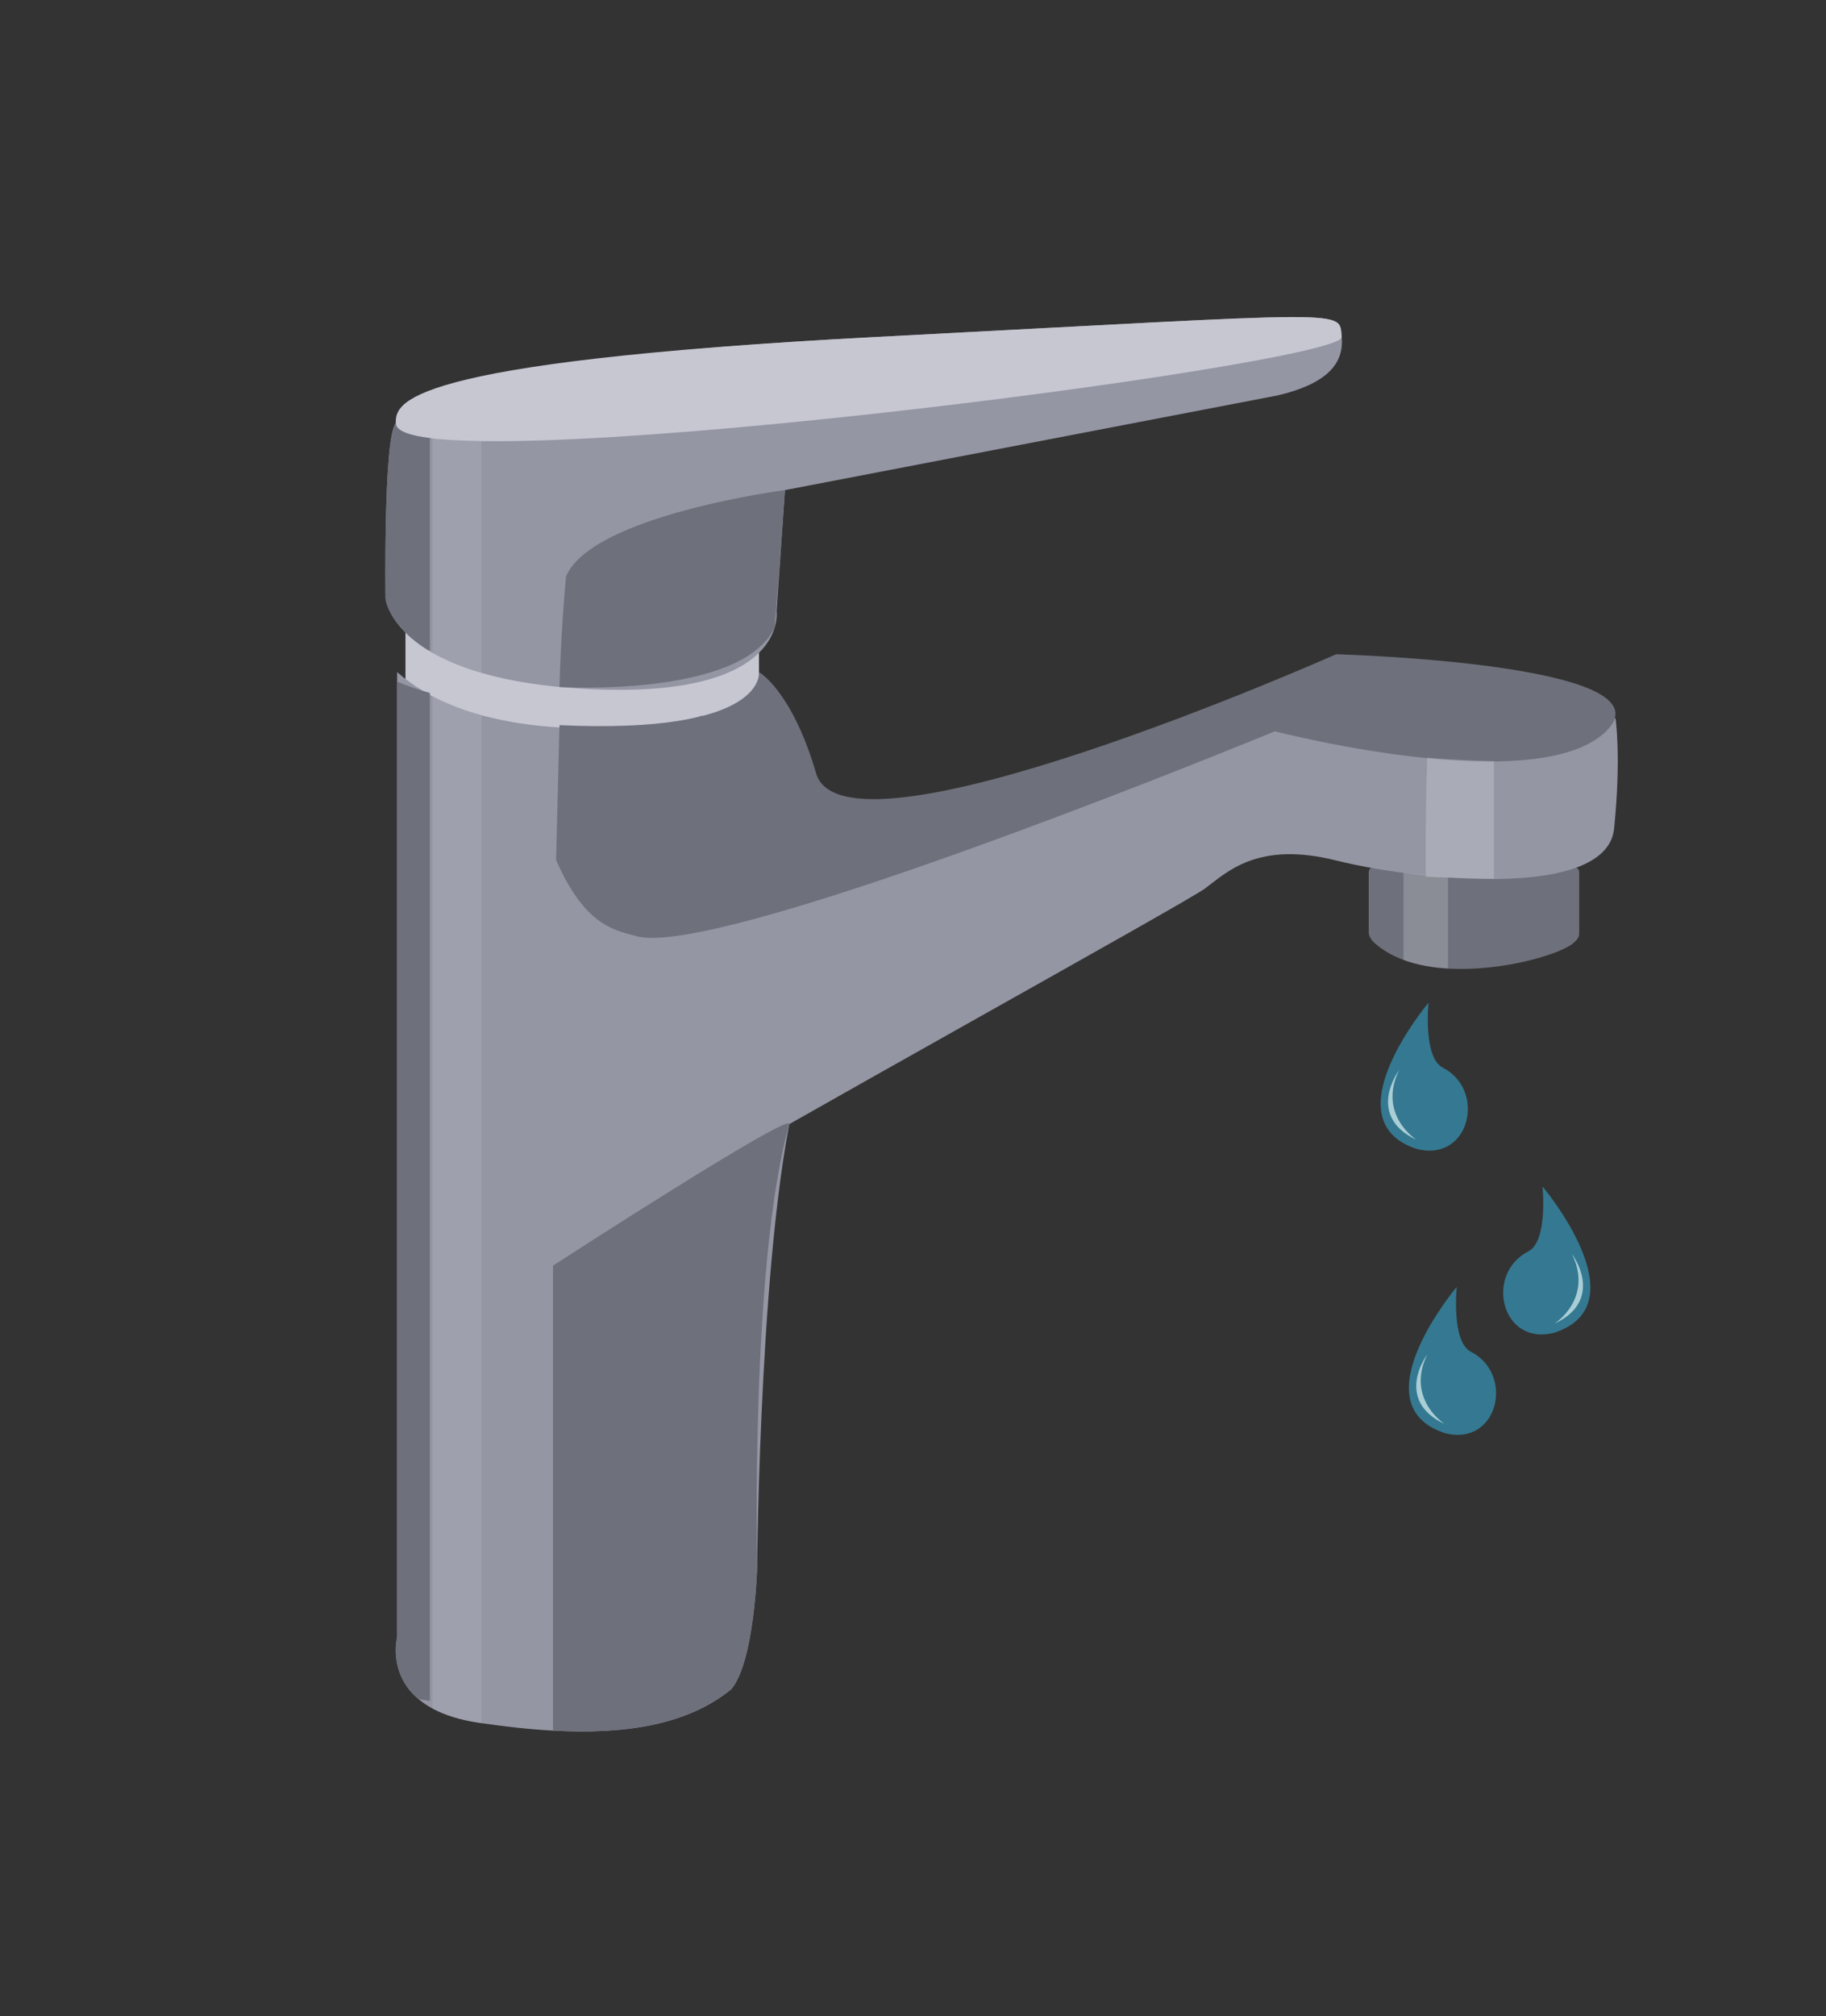 <?xml version="1.0" encoding="utf-8"?>
<!-- Generator: Adobe Illustrator 16.0.0, SVG Export Plug-In . SVG Version: 6.00 Build 0)  -->
<!DOCTYPE svg PUBLIC "-//W3C//DTD SVG 1.1//EN" "http://www.w3.org/Graphics/SVG/1.1/DTD/svg11.dtd">
<svg version="1.1" id="Calque_1" xmlns="http://www.w3.org/2000/svg" xmlns:xlink="http://www.w3.org/1999/xlink" x="0px" y="0px"
	 width="328px" height="362px" viewBox="0 0 328 362" enable-background="new 0 0 328 362" xml:space="preserve">
<rect x="0" y="0" width="328" height="362" fill="#333333" stroke="none"/>
<g id="Calque_1_1_" display="none">
</g>
<g id="Calque_5">
	<rect x="72.833" y="113" fill="#C7C7D2" width="63.5" height="19.667"/>
</g>
<g id="Calque_6">
	<path fill="#9496A4" d="M229.5,71L141,88l-1.5,21.75c0,0,2.25,15.62-33.25,14c-8.3-0.38-14.75-1.47-19.75-2.92
		c-3.64-1.05-6.51-2.3-8.78-3.59c-0.3-0.17-0.58-0.34-0.86-0.52c-7.12-4.41-7.61-9.221-7.61-9.221s-0.4-28.83,1.84-31.5
		c0.23-0.27,0.41-0.6,0.63-0.97c0.69-1.13,1.83-2.69,6-4.41c2.07-0.85,4.89-1.75,8.78-2.649c11.53-2.69,32.44-5.46,71-7.471
		c86.5-4.5,83-5,83.5,0S238,69,229.5,71z"/>
</g>
<g id="Calque_8">
	<path fill="#6E717C" d="M141,88c0,0-34.667,4.5-39.333,15.5c-1,11.167-1.168,19.851-1.168,19.851s32.655,1.979,38.662-10.686
		C140.116,100.818,141,88,141,88z"/>
</g>
<g id="Calque_7">
	<path fill="#C7C7D2" d="M241,60.5c-0.5-5,3-4.5-83.5,0S71.097,72.514,71.09,76C71.068,87.333,241.5,65.5,241,60.5z"/>
</g>
<g id="Calque_2">
	<path fill="#9496A4" d="M144.09,187.25c-0.02,2.48-0.21,4.91-0.59,7.25c-7,24.5-7.5,87-7.5,87s-0.47,16.94-4.67,21.83
		c-7.96,6.479-19.28,8.11-32,7.41c-4.15-0.221-8.45-0.7-12.83-1.34c-0.17-0.021-0.33-0.051-0.5-0.07
		c-3.51-0.521-6.21-1.42-8.28-2.54c-1-0.529-1.85-1.119-2.57-1.729C69.64,300.41,71.33,294,71.33,294V120.67
		c1.44,1.271,3,2.4,4.66,3.391c0.4,0.239,0.81,0.479,1.23,0.7c0.17,0.09,0.33,0.18,0.5,0.27c2.75,1.43,5.72,2.54,8.78,3.39
		c18.07,4.95,39.53,0.66,39.53-0.029C126.68,129.5,144.39,161.03,144.09,187.25z"/>
</g>
<g id="Calque_11">
	<path fill="#6E717C" d="M283.67,156.62v10.78c0,0.55,0.01,1.1-1.21,2.06c-2.54,1.99-12.84,5.011-22.36,4.45
		c-2.799-0.17-5.539-0.64-7.988-1.55c-1.95-0.72-3.711-1.71-5.19-3.03c-0.739-0.66-1.06-1.38-1.06-1.93v-10.78c0-0.55,0.449-1,1-1
		h35.81C283.221,155.62,283.67,156.07,283.67,156.62z"/>
</g>
<g id="Calque_4">
	<path fill="#9496A4" d="M104,224c1.42-1.05,4.84-3.149,9.64-5.989L99.5,264.5C99.5,264.5,98,233,104,224z"/>
	<path fill="#9496A4" d="M289.939,148.76c-0.771,7.63-13.021,9.489-25.84,9.01c-2.67-0.101-5.369-0.3-7.99-0.57
		c-6.229-0.64-12.039-1.68-16.109-2.7c-14-3.5-19.5,2-23.5,5c-3.4,2.55-75.53,42.36-102.86,58.51l15.64-51.439h0.01L132.5,156l97-30
		l26.68,1.32l7.92,0.39l25.961,1.28l0.131,0.01C290.189,129,291.25,135.76,289.939,148.76z"/>
</g>
<g id="Calque_3">
	<path fill="#6E717C" d="M290.061,128.99c-0.211,0.73-0.721,1.5-1.561,2.32c-4.7,4.58-14.279,5.72-24.4,5.359
		c-2.648-0.1-5.33-0.3-7.97-0.56c-14.14-1.43-27.13-4.8-27.13-4.8s-67.37,27.8-99.72,35.26c-7.21,1.67-12.68,2.32-15.28,1.43
		c-3.88-1-9.11-2.09-14.11-13.59l0.61-24.21c37.42,1.72,35.83-9.53,35.83-9.53s5.79,3.2,10.17,17.83
		c4.17,18.67,93.5-21.02,93.5-21.02s7.27,0.189,16.279,0.95c2.511,0.21,5.16,0.47,7.82,0.77
		C277.68,120.77,291.65,123.67,290.061,128.99z"/>
	<path fill="#347991" d="M256.604,180.039c0,0-17.803,21.104-2.16,26.244c9.513,2.532,12.664-10.504,4.693-14.602
		C255.596,189.859,256.604,180.039,256.604,180.039z"/>
	<path fill="#AACED6" d="M254.423,204.645c-6.911-3.203-5.549-8.99-3.092-12.53C247.398,200.149,254.404,204.638,254.423,204.645z"
		/>
	<path fill="#347991" d="M277.077,213.038c0,0,17.805,21.105,2.159,26.244c-9.512,2.533-12.664-10.504-4.692-14.602
		C278.087,222.86,277.077,213.038,277.077,213.038z"/>
	<path fill="#AACED6" d="M279.262,237.644c6.909-3.203,5.549-8.99,3.09-12.529C286.282,233.149,279.275,237.638,279.262,237.644z"/>
	<path fill="#347991" d="M261.671,231.067c0,0-17.803,21.104-2.159,26.244c9.512,2.533,12.663-10.504,4.692-14.603
		C260.661,240.888,261.671,231.067,261.671,231.067z"/>
	<path fill="#AACED6" d="M259.488,255.673c-6.911-3.202-5.549-8.989-3.092-12.528C252.466,251.179,259.473,255.665,259.488,255.673z
		"/>
</g>
<g id="Calque_9">
	<path fill="#6E717C" d="M141.791,201.831c-7,24.5-5.791,79.669-5.791,79.669s-0.47,16.94-4.67,21.83
		c-7.96,6.479-19.28,8.11-32,7.41v-83.49C99.33,227.25,142.171,199.491,141.791,201.831z"/>
</g>
<g id="Calque_10">
	<path opacity="0.1" fill="#FFFFFF" enable-background="new    " d="M86.5,79.202v41.628c-3.64-1.05-6.51-2.3-8.78-3.59V78.586
		C77.72,78.586,81.335,79.328,86.5,79.202z"/>
	<path opacity="0.1" fill="#FFFFFF" enable-background="new    " d="M86.5,128.42V309.4c-0.17-0.021-0.33-0.051-0.5-0.07
		c-3.51-0.521-6.21-1.42-8.28-2.54V125.03C80.47,126.46,83.44,127.57,86.5,128.42z"/>
	<path fill="#6E717C" d="M77.22,78.656v38.174c-0.12-0.03-0.24-0.069-0.36-0.109c-7.12-4.41-7.61-9.221-7.61-9.221
		s-0.4-28.83,1.84-31.5C71.32,75.73,70,77.812,77.22,78.656z"/>
	<path fill="#6E717C" d="M77.22,124.42V305.4c-0.17-0.021-0.33-0.051-0.5-0.07c-0.54-0.08-1.07-0.17-1.57-0.271
		C69.64,300.41,71.33,294,71.33,294V122.38c1.51,0.641,3.07,1.2,4.66,1.681C76.4,124.19,76.81,124.31,77.22,124.42z"/>
	<path opacity="0.2" fill="#FFFFFF" enable-background="new    " d="M260.1,157.549v16.361c-2.8-0.17-5.539-0.64-7.988-1.55
		c-0.012-4.25-0.014-9.042,0.007-15.632L260.1,157.549z"/>
	<path opacity="0.2" fill="#FFFFFF" enable-background="new    " d="M268.333,136.67v21.101c-4.083-0.056-8.211-0.166-12.218-0.315
		c-0.018-2.345-0.031-6.675,0.029-11.664c0.016-1.564,0.047-3.202,0.076-4.86c0.047-1.626,0.094-3.28,0.153-4.917
		C259.626,136.375,264.268,136.504,268.333,136.67z"/>
</g>
</svg>
